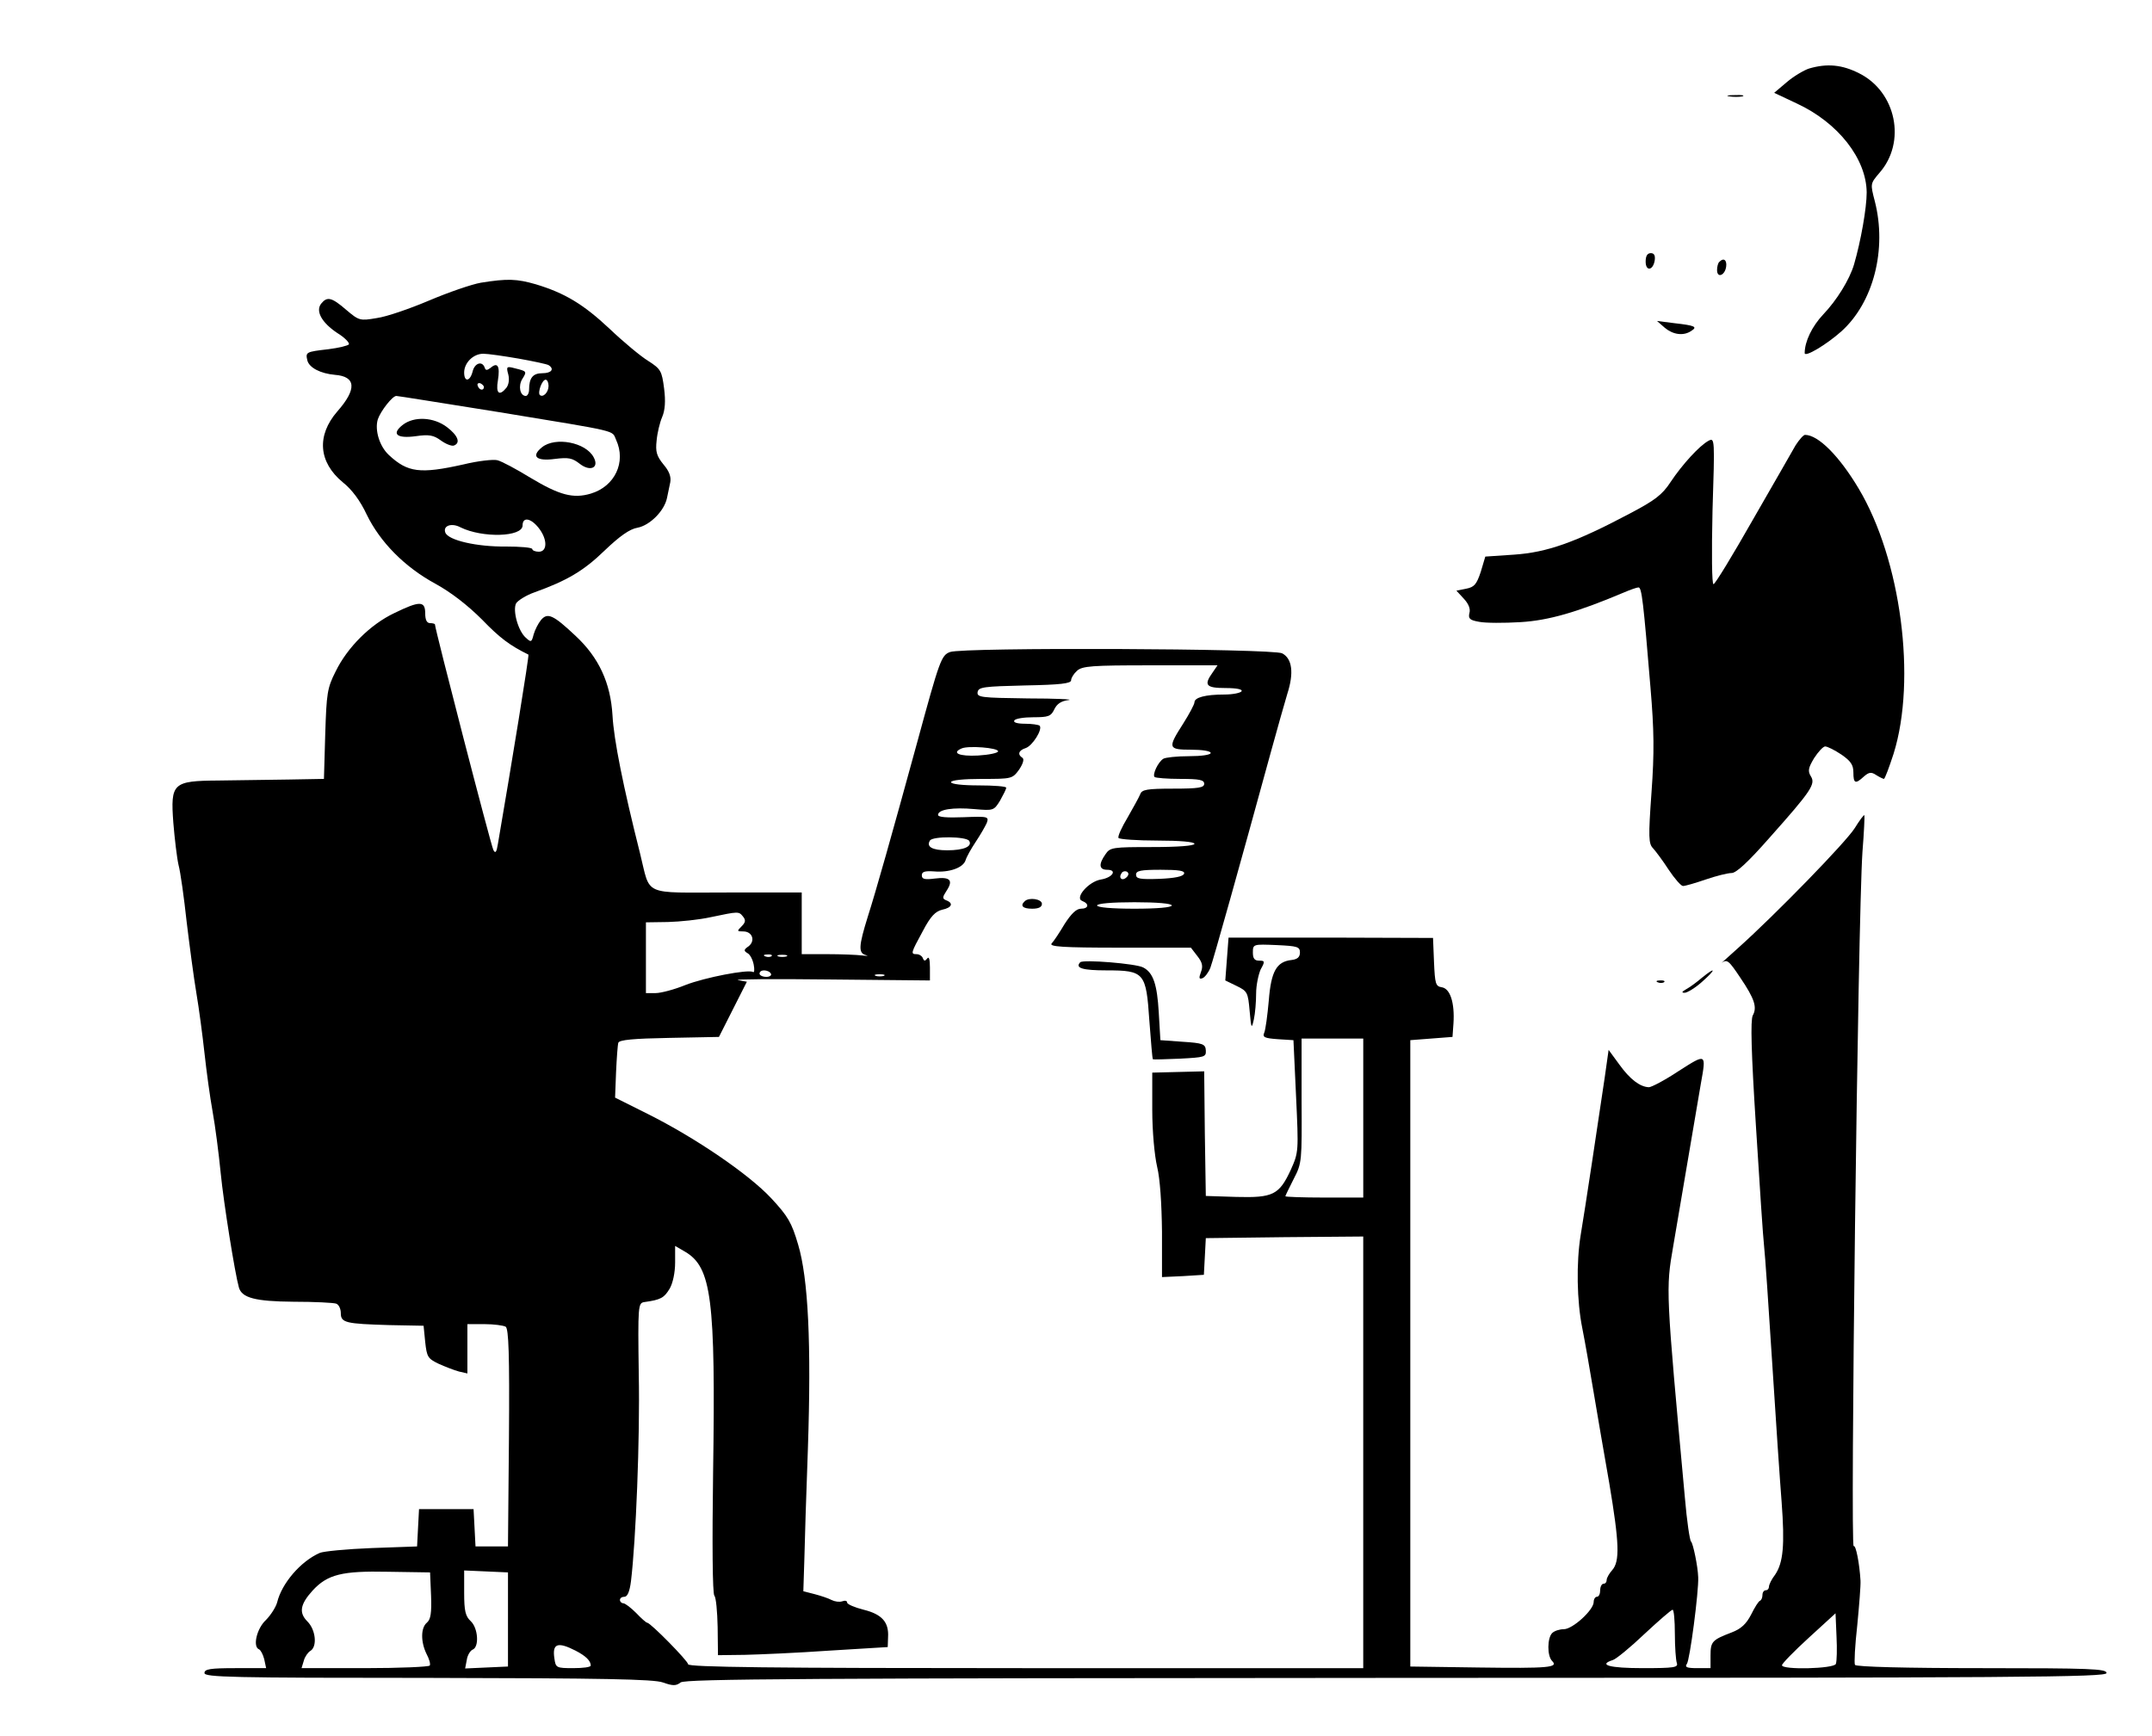 <?xml version="1.0" standalone="no"?>
<!DOCTYPE svg PUBLIC "-//W3C//DTD SVG 20010904//EN"
 "http://www.w3.org/TR/2001/REC-SVG-20010904/DTD/svg10.dtd">
<svg version="1.0" xmlns="http://www.w3.org/2000/svg"
 width="663pt" height="535pt" viewBox="0 0 663 535"
 preserveAspectRatio="xMidYMid meet">

<g transform="translate(0,535) scale(0.1,-0.1)"
fill="#000000" stroke="none">
<path d="M5574 5139 c-16 -5 -48 -24 -69 -42 l-39 -33 70 -33 c127 -59 214
-170 215 -274 0 -48 -18 -150 -39 -222 -14 -47 -53 -110 -95 -154 -34 -36 -57
-83 -57 -119 0 -14 67 26 113 67 99 89 141 253 103 401 -14 54 -14 54 14 87
84 95 52 250 -62 307 -53 27 -99 31 -154 15z"/>
<path d="M5328 5053 c12 -2 30 -2 40 0 9 3 -1 5 -23 4 -22 0 -30 -2 -17 -4z"/>
<path d="M5070 4544 c0 -31 23 -28 28 4 2 15 -2 22 -12 22 -11 0 -16 -9 -16
-26z"/>
<path d="M5297 4543 c-4 -3 -7 -15 -7 -25 0 -26 24 -17 28 10 3 21 -8 29 -21
15z"/>
<path d="M1482 4479 c-29 -5 -101 -30 -160 -55 -59 -25 -131 -50 -161 -54 -52
-9 -55 -8 -94 25 -45 39 -59 42 -77 20 -19 -23 1 -59 49 -91 23 -14 38 -30 36
-35 -3 -4 -31 -11 -63 -15 -70 -8 -71 -9 -65 -35 6 -22 40 -40 85 -44 65 -5
68 -44 7 -113 -64 -74 -58 -156 17 -218 28 -22 54 -57 74 -100 41 -84 116
-161 212 -213 49 -27 100 -67 143 -110 55 -57 86 -80 143 -108 3 -1 -52 -339
-94 -583 -4 -26 -8 -31 -14 -19 -7 12 -180 681 -180 695 0 2 -7 4 -15 4 -10 0
-15 10 -15 30 0 39 -17 39 -95 1 -74 -35 -145 -106 -181 -180 -26 -51 -28 -68
-32 -193 l-4 -138 -111 -2 c-62 -1 -158 -2 -214 -3 -141 -1 -148 -8 -139 -130
4 -49 11 -108 16 -130 6 -22 17 -101 25 -175 9 -74 22 -173 30 -220 8 -47 19
-130 25 -185 6 -55 17 -136 25 -180 8 -44 19 -129 25 -190 9 -92 44 -310 56
-352 9 -32 50 -43 168 -44 65 0 124 -3 132 -6 8 -3 14 -16 14 -29 0 -30 15
-33 150 -37 l105 -2 5 -50 c5 -46 8 -51 41 -67 20 -9 48 -20 63 -24 l26 -6 0
76 0 76 53 0 c28 0 58 -4 65 -8 9 -7 12 -82 10 -343 l-3 -334 -50 0 -50 0 -3
58 -3 57 -84 0 -84 0 -3 -57 -3 -58 -140 -5 c-77 -3 -149 -10 -160 -15 -59
-26 -117 -94 -131 -152 -4 -15 -20 -40 -35 -55 -28 -26 -41 -82 -21 -90 5 -2
12 -15 16 -30 l6 -28 -95 0 c-78 0 -95 -3 -95 -15 0 -13 83 -15 688 -15 546
-1 695 -4 724 -14 31 -11 41 -11 55 0 15 11 390 13 2206 14 1937 0 2187 2
2187 15 0 13 -49 15 -384 15 -234 0 -387 4 -391 10 -3 5 0 60 7 122 6 62 11
124 10 138 -3 51 -14 110 -21 106 -11 -7 13 1930 27 2139 5 61 7 112 6 113 -2
2 -15 -16 -30 -40 -27 -43 -243 -265 -359 -369 -34 -30 -56 -51 -51 -46 17 12
22 8 58 -46 44 -65 52 -91 38 -116 -7 -15 -5 -108 10 -343 11 -178 22 -343 25
-368 3 -25 14 -187 25 -360 11 -173 24 -366 29 -428 10 -133 5 -187 -20 -224
-11 -14 -19 -31 -19 -37 0 -6 -4 -11 -10 -11 -5 0 -10 -6 -10 -14 0 -8 -3 -16
-7 -18 -5 -1 -17 -21 -28 -43 -15 -29 -31 -44 -60 -55 -60 -23 -65 -28 -65
-71 l0 -39 -41 0 c-32 0 -39 3 -32 13 9 10 37 224 35 267 -1 34 -16 105 -22
110 -4 3 -13 64 -19 135 -59 642 -59 642 -36 775 19 112 73 430 85 500 17 95
18 95 -68 40 -42 -28 -84 -50 -92 -50 -27 1 -58 24 -91 70 l-33 45 -12 -85
c-18 -122 -62 -415 -74 -485 -14 -86 -12 -204 5 -288 8 -40 23 -126 34 -192
11 -66 33 -194 49 -285 31 -185 33 -241 9 -268 -9 -10 -17 -24 -17 -30 0 -7
-4 -12 -10 -12 -5 0 -10 -9 -10 -20 0 -11 -4 -20 -10 -20 -5 0 -10 -7 -10 -16
0 -25 -65 -84 -92 -84 -13 0 -29 -5 -36 -12 -15 -15 -16 -70 0 -86 20 -20 -9
-23 -227 -20 l-210 3 0 965 0 965 65 5 65 5 3 42 c4 63 -10 107 -36 111 -19 3
-21 10 -24 78 l-3 74 -315 1 -315 0 -5 -66 -5 -66 35 -17 c33 -16 35 -20 40
-77 5 -55 6 -57 13 -26 4 18 7 54 7 80 0 25 7 58 14 74 14 25 13 27 -5 27 -14
0 -19 7 -19 25 0 26 1 26 73 23 64 -3 72 -5 72 -23 0 -14 -8 -21 -26 -23 -46
-5 -63 -35 -70 -125 -4 -45 -10 -90 -14 -99 -6 -14 1 -17 42 -20 l48 -3 8
-172 c8 -171 8 -173 -16 -227 -36 -78 -55 -87 -168 -84 l-94 3 -3 192 -2 192
-80 -2 -80 -2 0 -115 c0 -66 7 -141 15 -175 9 -37 14 -113 15 -200 l0 -140 65
3 64 4 3 56 3 57 243 3 242 2 0 -665 0 -665 -1040 0 c-781 0 -1040 3 -1040 12
0 10 -116 128 -126 128 -3 0 -18 13 -34 30 -16 16 -34 30 -40 30 -5 0 -10 5
-10 10 0 6 6 10 14 10 9 0 16 16 20 48 15 124 28 439 24 637 -3 213 -2 220 17
223 51 7 61 13 78 41 10 17 17 50 17 81 l0 51 31 -18 c81 -48 94 -144 86 -679
-3 -217 -2 -375 4 -381 5 -5 9 -48 10 -96 l1 -87 82 1 c44 1 162 6 261 13
l180 11 1 30 c3 47 -19 71 -75 85 -28 7 -51 17 -51 22 0 6 -7 7 -15 4 -9 -3
-23 -1 -33 4 -9 5 -33 13 -52 18 l-35 9 3 94 c1 52 6 207 11 344 11 326 1 526
-30 630 -20 68 -31 87 -83 143 -69 74 -233 186 -381 260 l-100 50 3 78 c2 44
5 85 7 91 3 9 47 13 157 15 l153 3 43 85 43 85 -27 5 c-16 3 111 4 282 2 l309
-3 0 40 c0 24 -3 35 -8 28 -7 -9 -10 -9 -14 1 -2 6 -11 12 -19 12 -19 0 -18 3
19 71 24 46 39 61 60 66 29 6 36 20 12 29 -12 5 -12 9 1 29 22 33 11 44 -36
38 -31 -4 -40 -2 -40 10 0 11 9 14 38 12 46 -4 90 11 97 35 3 10 17 35 31 56
14 21 29 47 34 58 7 20 5 21 -71 18 -51 -2 -79 0 -79 7 0 17 46 24 112 18 58
-5 60 -5 79 26 10 18 19 35 19 40 0 4 -38 7 -85 7 -50 0 -85 4 -85 10 0 6 38
10 94 10 93 0 95 0 116 29 12 18 16 32 10 36 -16 10 -12 23 10 30 21 7 53 58
43 69 -4 3 -24 6 -45 6 -24 0 -37 4 -33 10 3 6 30 10 59 10 46 0 54 3 64 24 8
17 21 26 44 29 18 2 -38 5 -125 5 -145 2 -158 3 -155 20 3 15 19 17 146 20
109 2 142 6 142 16 0 7 8 20 18 29 16 15 47 17 226 17 l207 0 -15 -22 c-28
-39 -21 -48 40 -48 34 0 53 -4 49 -10 -3 -5 -27 -10 -53 -10 -58 0 -92 -9 -92
-24 0 -6 -16 -36 -35 -66 -48 -75 -47 -80 25 -80 33 0 60 -4 60 -10 0 -6 -29
-10 -67 -10 -38 0 -73 -4 -79 -8 -16 -10 -34 -48 -27 -56 3 -3 39 -6 80 -6 58
0 73 -3 73 -15 0 -12 -17 -15 -95 -15 -82 0 -97 -3 -102 -17 -4 -10 -22 -42
-39 -72 -18 -30 -31 -58 -28 -63 3 -4 57 -8 120 -8 69 0 114 -4 114 -10 0 -6
-50 -10 -129 -10 -123 0 -131 -1 -145 -22 -22 -31 -20 -48 5 -48 32 0 17 -24
-19 -30 -38 -6 -82 -57 -58 -66 23 -9 20 -24 -4 -24 -14 0 -30 -16 -50 -47
-16 -27 -34 -54 -40 -60 -9 -10 34 -13 209 -13 l220 0 20 -26 c15 -19 18 -31
11 -49 -7 -19 -6 -23 5 -19 7 3 18 17 24 32 9 24 92 320 187 667 20 72 42 151
50 177 21 65 15 109 -16 125 -30 15 -983 19 -1023 4 -27 -10 -32 -24 -102
-281 -78 -285 -127 -458 -151 -533 -29 -93 -30 -114 -6 -120 9 -2 4 -3 -12 -1
-16 2 -64 4 -107 4 l-79 0 0 95 0 95 -230 0 c-264 0 -235 -13 -268 120 -52
206 -81 351 -85 426 -6 100 -42 178 -114 245 -69 65 -86 72 -106 49 -9 -11
-19 -31 -23 -45 -6 -24 -8 -25 -24 -10 -24 21 -41 84 -30 106 6 9 31 25 57 34
100 36 151 66 215 128 47 45 78 67 102 71 38 7 83 52 91 92 3 13 7 35 10 48 3
17 -3 34 -21 55 -21 26 -25 39 -21 74 2 23 10 56 17 72 9 21 11 49 6 88 -7 54
-10 60 -49 85 -23 14 -77 59 -119 99 -81 76 -138 110 -227 137 -59 17 -88 18
-169 5z m116 -234 c45 -8 87 -17 92 -20 19 -12 9 -25 -19 -25 -29 0 -41 -14
-41 -51 0 -10 -5 -19 -10 -19 -18 0 -24 31 -11 52 15 24 14 24 -22 33 -26 7
-28 6 -21 -19 4 -16 1 -32 -6 -41 -22 -27 -33 -17 -26 23 7 44 -1 57 -22 39
-12 -9 -16 -9 -19 1 -8 21 -31 13 -37 -13 -8 -31 -26 -33 -26 -3 0 30 28 58
59 58 14 0 63 -7 109 -15z m92 -84 c0 -20 -17 -37 -27 -28 -7 8 7 47 18 47 5
0 9 -9 9 -19z m-199 -4 c-1 -12 -15 -9 -19 4 -3 6 1 10 8 8 6 -3 11 -8 11 -12z
m47 -77 c377 -62 346 -55 360 -85 32 -69 -4 -144 -78 -166 -54 -16 -96 -5
-186 49 -44 27 -89 51 -102 54 -12 3 -59 -2 -104 -13 -134 -30 -172 -25 -230
29 -29 27 -44 77 -34 110 9 26 45 72 57 72 5 0 148 -23 317 -50z m121 -356
c28 -35 28 -74 1 -74 -11 0 -20 4 -20 8 0 5 -37 8 -82 8 -88 -1 -177 19 -186
43 -8 21 19 31 47 16 67 -33 191 -30 191 6 0 27 25 23 49 -7z m1416 -689 c0
-5 -28 -11 -62 -13 -58 -3 -83 8 -50 22 21 9 112 2 112 -9z m-89 -276 c10 -17
-16 -29 -68 -29 -46 0 -65 11 -53 30 8 14 112 13 121 -1z m485 -112 c-13 -13
-26 -3 -16 12 3 6 11 8 17 5 6 -4 6 -10 -1 -17z m177 11 c-3 -9 -30 -14 -76
-16 -60 -2 -72 0 -72 13 0 12 14 15 76 15 56 0 75 -3 72 -12z m-38 -98 c0 -6
-45 -10 -115 -10 -70 0 -115 4 -115 10 0 6 45 10 115 10 70 0 115 -4 115 -10z
m-1321 -34 c9 -11 8 -18 -4 -30 -15 -15 -15 -16 5 -16 28 0 38 -29 16 -46 -15
-10 -15 -14 -3 -21 8 -4 16 -20 19 -35 3 -15 2 -26 -2 -23 -15 9 -149 -17
-208 -40 -34 -14 -76 -25 -92 -25 l-30 0 0 109 0 109 68 1 c37 1 96 7 132 15
86 18 86 18 99 2z m88 -122 c-3 -3 -12 -4 -19 -1 -8 3 -5 6 6 6 11 1 17 -2 13
-5z m46 -1 c-7 -2 -19 -2 -25 0 -7 3 -2 5 12 5 14 0 19 -2 13 -5z m-48 -53 c3
-5 -3 -10 -14 -10 -12 0 -21 5 -21 10 0 6 6 10 14 10 8 0 18 -4 21 -10z m348
-7 c-7 -2 -19 -2 -25 0 -7 3 -2 5 12 5 14 0 19 -2 13 -5z m1477 -438 l0 -245
-120 0 c-66 0 -120 2 -120 4 0 2 12 26 26 54 25 48 25 54 24 241 l0 191 95 0
95 0 0 -245z m-2872 -1471 c2 -54 -1 -74 -13 -84 -19 -16 -19 -59 -1 -96 8
-15 13 -31 10 -36 -3 -4 -93 -8 -200 -8 l-195 0 7 23 c3 12 13 26 20 30 22 13
17 65 -9 91 -27 27 -22 53 16 95 46 50 91 61 232 58 l130 -2 3 -71z m237 -74
l0 -145 -66 -3 -66 -3 5 26 c2 15 11 29 18 32 21 8 17 67 -6 88 -16 15 -20 31
-20 87 l0 69 68 -3 67 -3 0 -145z m3595 -44 c0 -41 3 -81 6 -90 5 -14 -8 -16
-105 -16 -102 0 -139 10 -92 25 10 3 54 39 97 80 44 41 82 74 87 75 4 0 7 -33
7 -74z m496 -93 c-6 -15 -166 -19 -166 -4 0 5 37 43 83 85 l82 75 3 -71 c2
-39 1 -77 -2 -85z m-3883 41 c31 -16 47 -31 47 -46 0 -5 -24 -8 -54 -8 -52 0
-54 1 -58 30 -7 46 10 52 65 24z"/>
<path d="M1241 4041 c-36 -28 -19 -43 40 -35 41 6 55 3 77 -13 15 -11 33 -18
40 -16 22 8 13 31 -21 57 -41 31 -101 34 -136 7z"/>
<path d="M1670 3972 c-35 -28 -18 -44 40 -36 41 5 53 3 76 -15 32 -25 61 -13
43 20 -24 46 -118 64 -159 31z"/>
<path d="M5129 4340 c25 -21 57 -26 81 -10 21 13 12 17 -50 24 l-55 7 24 -21z"/>
<path d="M5532 3978 c-10 -18 -70 -122 -132 -230 -62 -109 -116 -198 -121
-198 -5 0 -6 94 -3 226 7 221 7 226 -12 216 -28 -15 -81 -73 -117 -127 -26
-40 -49 -57 -127 -98 -168 -89 -254 -119 -355 -126 l-89 -6 -14 -47 c-13 -39
-20 -47 -45 -52 l-30 -6 23 -25 c14 -15 21 -31 17 -44 -4 -17 1 -22 30 -27 20
-4 77 -4 127 -1 87 5 176 31 318 91 21 9 41 16 46 16 10 0 15 -44 37 -310 11
-130 12 -198 3 -322 -10 -139 -9 -158 5 -172 8 -9 30 -38 48 -66 18 -27 38
-50 44 -50 7 0 38 9 70 20 32 11 68 20 80 20 14 0 51 34 116 108 130 146 143
166 128 190 -10 16 -8 26 10 56 13 20 28 36 34 36 7 0 29 -11 50 -25 29 -20
37 -32 37 -55 0 -34 6 -37 32 -13 16 14 23 15 38 5 11 -7 22 -12 24 -12 3 0
16 35 30 78 71 228 23 598 -108 817 -59 99 -124 165 -165 165 -5 0 -18 -15
-29 -32z"/>
<path d="M3157 2573 c-15 -14 -6 -23 23 -23 20 0 30 5 30 15 0 15 -40 21 -53
8z"/>
<path d="M3328 2385 c-17 -18 8 -25 81 -25 117 0 122 -7 132 -155 5 -64 9
-118 11 -119 2 -1 39 0 84 2 75 4 80 5 79 25 -1 20 -9 23 -71 27 l-69 5 -5 85
c-5 87 -17 123 -48 139 -22 12 -185 25 -194 16z"/>
<path d="M5243 2337 c-15 -13 -37 -29 -48 -35 -14 -8 -15 -11 -5 -11 8 0 33
15 54 34 44 39 43 48 -1 12z"/>
<path d="M5108 2323 c7 -3 16 -2 19 1 4 3 -2 6 -13 5 -11 0 -14 -3 -6 -6z"/>
</g>
</svg>
